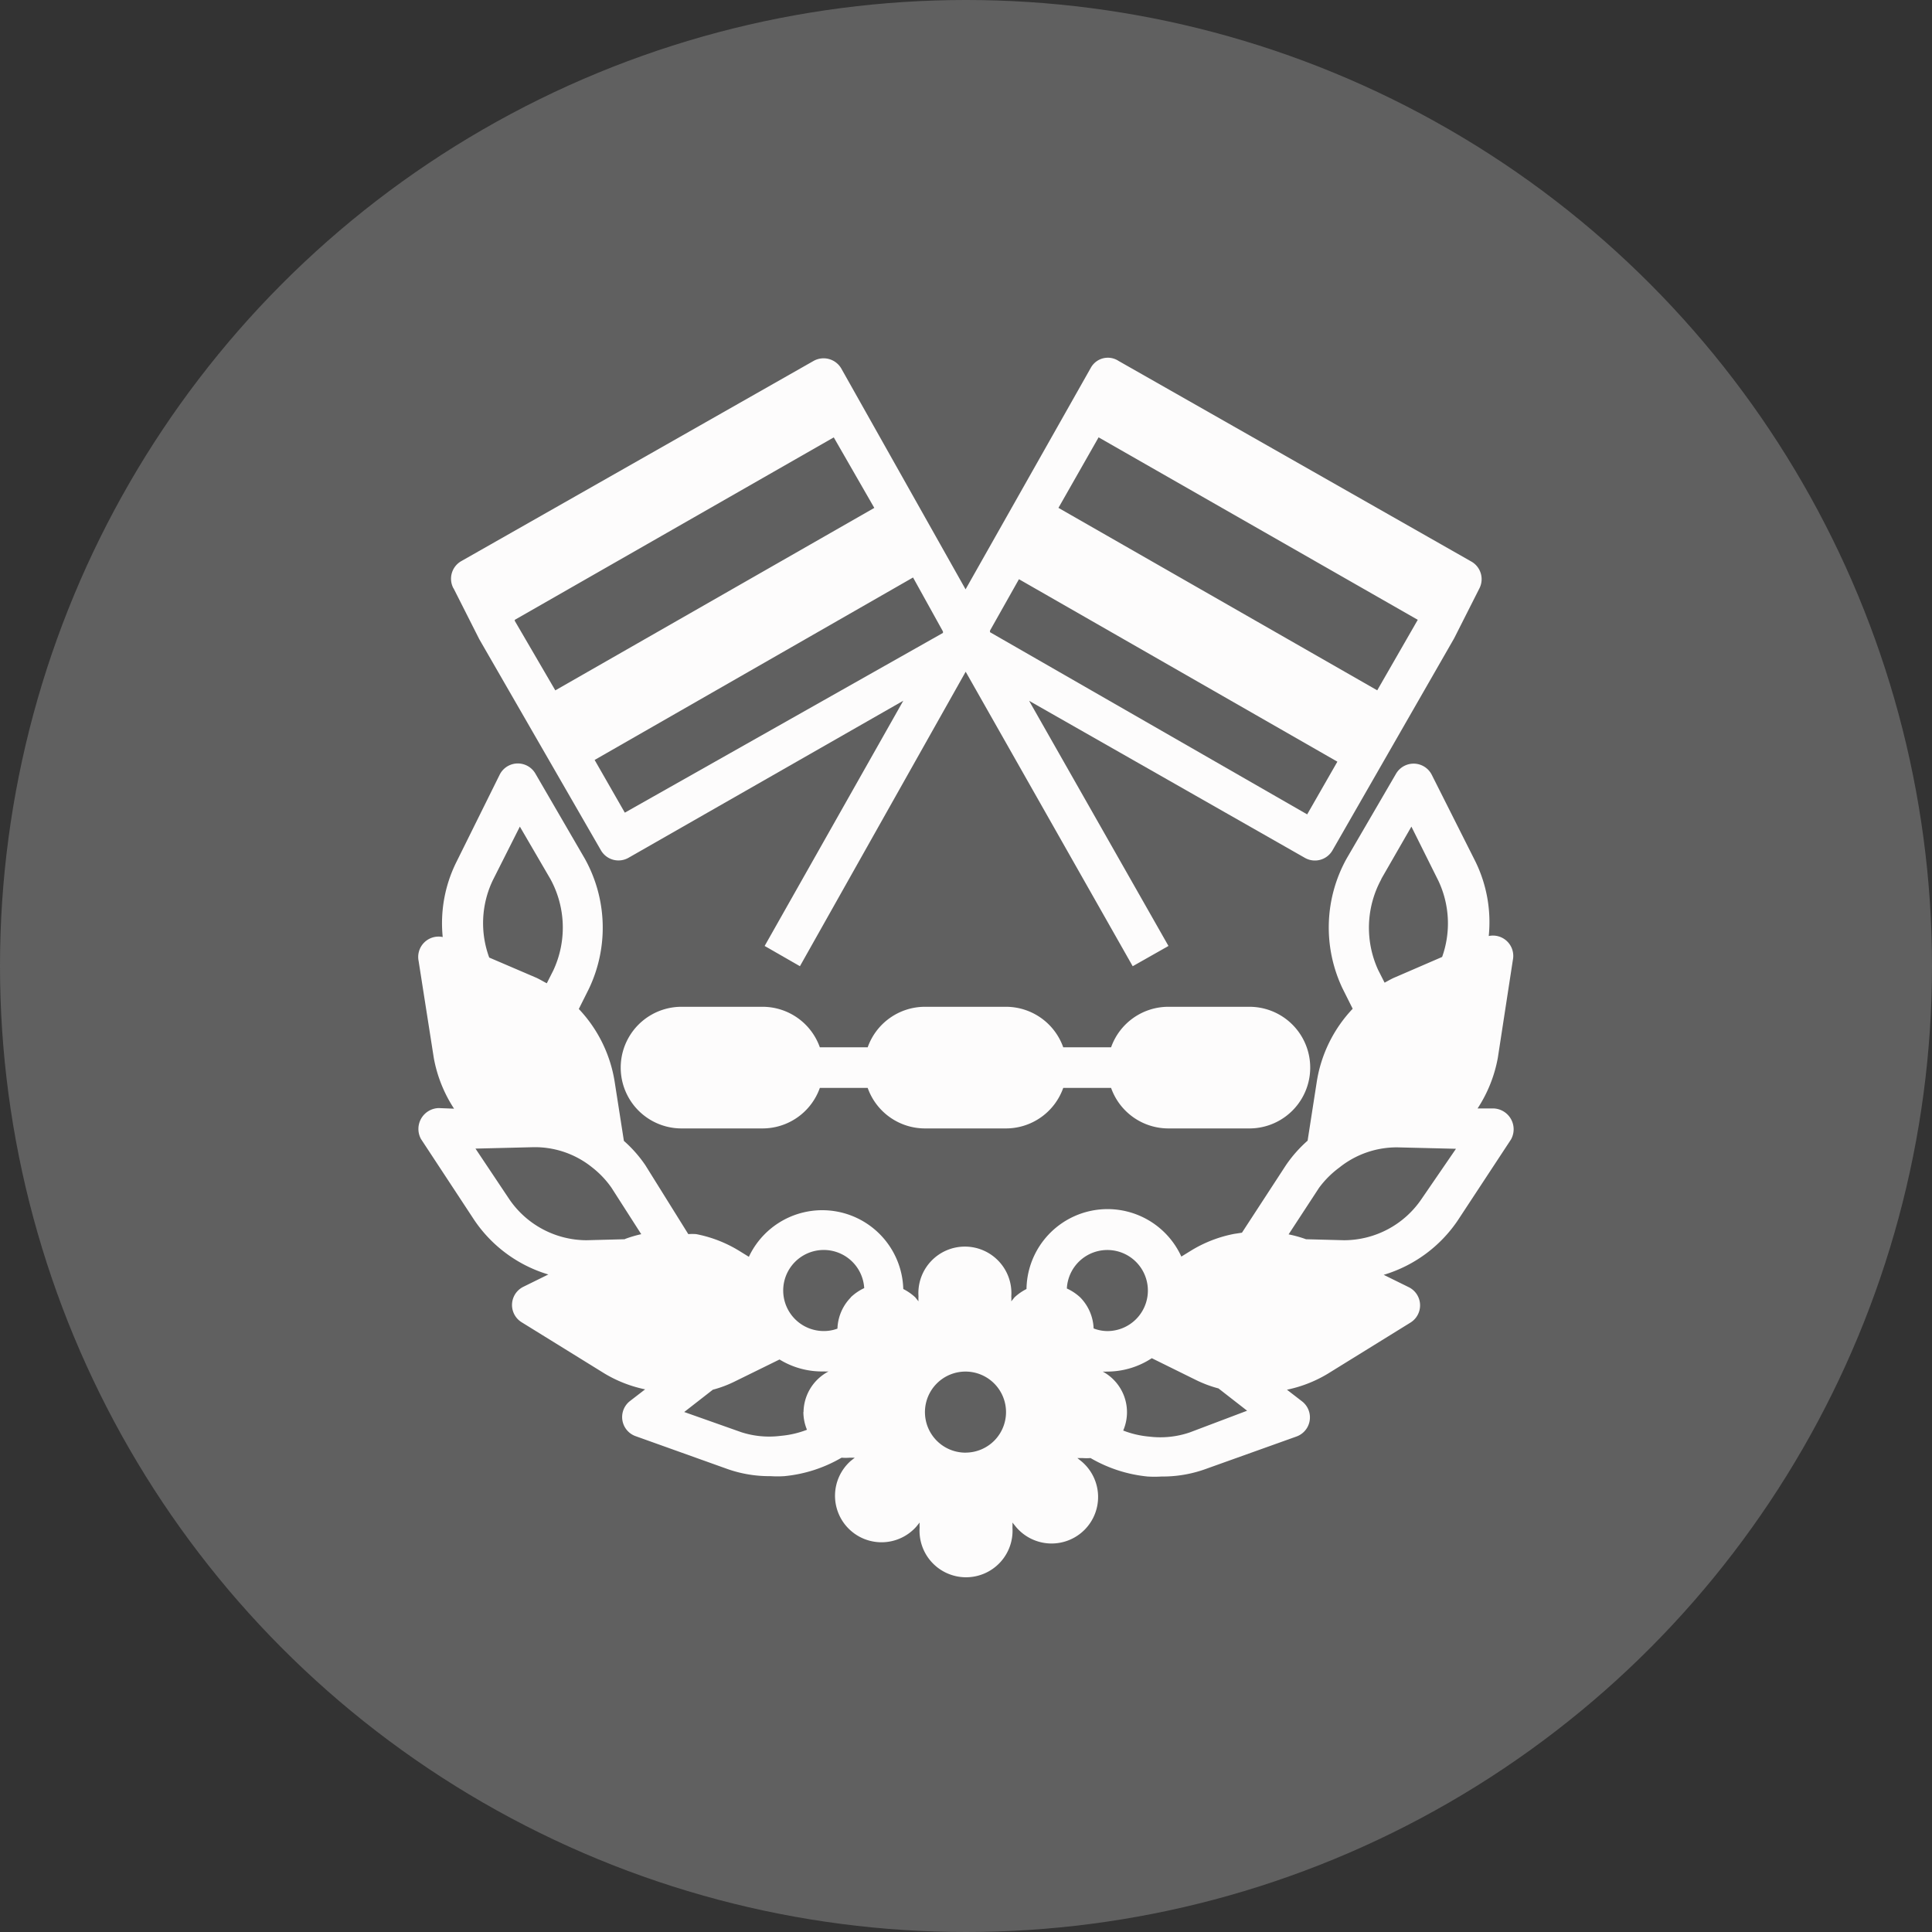 <svg xmlns="http://www.w3.org/2000/svg" width="54" height="54" viewBox="0 0 54 54">
  <rect x="0" y="0" width="54" height="54" fill="#333333" stroke="none"/>
  <g id="Group_307" data-name="Group 307" transform="translate(-703 -6159)">
    <g id="Group_216" data-name="Group 216" transform="translate(-33 1764)">
      <g id="Group_144" data-name="Group 144" transform="translate(465 1053)">
        <ellipse id="Ellipse_27" data-name="Ellipse 27" cx="27" cy="27" rx="27" ry="27" transform="translate(271 3342)" fill="#606060"/>
      </g>
    </g>
    <g id="Group_221" data-name="Group 221" transform="translate(590.705 -187.48)">
      <path id="Path_445" data-name="Path 445" d="M127.913,23.719l.719,1.422,3.4,5.9a.566.566,0,0,0,.77.21l7.681-4.39-3.875,6.854.986.566,4.633-8.231,4.668,8.231,1-.566L144,26.863l7.709,4.39h0a.566.566,0,0,0,.77-.21l3.4-5.925.708-1.4a.566.566,0,0,0-.227-.748L146.5,17.363a.544.544,0,0,0-.776.193l-3.5,6.191-3.472-6.169a.572.572,0,0,0-.776-.215l-9.839,5.591a.566.566,0,0,0-.227.765Zm18.029-4.22,8.921,5.1-1.133,1.971-8.91-5.1Zm-2.226,3.965,8.9,5.1-.844,1.473-8.865-5.092V24.9Zm-2.124,1.461v.04L132.7,29.989l-.844-1.473,8.9-5.1ZM138.54,19.5l1.133,1.971-8.916,5.1-1.133-1.943V24.6Z" transform="translate(-2.941 6339.205)" fill="#fdfcfc"/>
      <path id="Path_446" data-name="Path 446" d="M218.812,297.5h-2.266a1.7,1.7,0,0,0-1.6,1.133h-1.337a1.7,1.7,0,0,0-1.6-1.133h-2.266a1.7,1.7,0,0,0-1.6,1.133h-1.337a1.7,1.7,0,0,0-1.6-1.133h-2.266a1.7,1.7,0,1,0,0,3.4h2.266a1.7,1.7,0,0,0,1.6-1.133h1.337a1.7,1.7,0,0,0,1.6,1.133h2.266a1.7,1.7,0,0,0,1.6-1.133h1.337a1.7,1.7,0,0,0,1.6,1.133h2.266a1.7,1.7,0,1,0,0-3.4Z" transform="translate(-71.596 6077.12)" fill="#fdfcfc"/>
      <path id="Path_447" data-name="Path 447" d="M144.252,197.988a.568.568,0,0,0-.674-.669,3.854,3.854,0,0,0-.368-2.073l-1.223-2.43a.569.569,0,0,0-1-.034l-1.382,2.373a3.965,3.965,0,0,0-.113,3.631l.283.566a3.831,3.831,0,0,0-1,2.016l-.26,1.671a3.677,3.677,0,0,0-.606.686l-1.229,1.886-.221.034h0a3.605,3.605,0,0,0-1.207.47l-.266.164h0a2.266,2.266,0,0,0-4.328.906,1.477,1.477,0,0,0-.334.232l-.091.113a1.211,1.211,0,0,0,0-.142,1.3,1.3,0,1,0-2.594,0,1.2,1.2,0,0,0,0,.142l-.091-.113h0a1.475,1.475,0,0,0-.334-.232,2.266,2.266,0,0,0-4.316-.9l-.266-.164a3.6,3.6,0,0,0-1.206-.47,1.456,1.456,0,0,0-.221,0l-1.2-1.926a3.6,3.6,0,0,0-.6-.68l-.26-1.665h0a3.83,3.83,0,0,0-1-2.022l.283-.566a3.965,3.965,0,0,0-.113-3.631l-1.382-2.379a.567.567,0,0,0-1,.028l-1.218,2.458a3.836,3.836,0,0,0-.374,2.079.569.569,0,0,0-.674.669l.425,2.713h0a3.839,3.839,0,0,0,.566,1.416l-.43-.017a.584.584,0,0,0-.493.867l1.49,2.266a3.817,3.817,0,0,0,2.068,1.518l-.7.345h0a.567.567,0,0,0-.045.991l2.317,1.433a3.648,3.648,0,0,0,1.133.442l-.425.328a.567.567,0,0,0,.159.98l2.566.918h0a3.527,3.527,0,0,0,1.206.2,2.965,2.965,0,0,0,.385,0,3.9,3.9,0,0,0,1.6-.516,1.415,1.415,0,0,0,.227,0h.142l-.113.09h0a1.3,1.3,0,1,0,1.835,1.835l.091-.113a1.2,1.2,0,0,0,0,.142,1.3,1.3,0,1,0,2.594,0,1.2,1.2,0,0,0,0-.142l.091.113h0A1.3,1.3,0,1,0,132.192,212l-.113-.09h.142a1.415,1.415,0,0,0,.227,0,3.93,3.93,0,0,0,1.592.516,3.062,3.062,0,0,0,.391,0,3.529,3.529,0,0,0,1.207-.2l2.566-.918h0a.567.567,0,0,0,.159-.98l-.425-.328a3.65,3.65,0,0,0,1.133-.442l2.317-1.433a.566.566,0,0,0-.046-.991l-.7-.345h0a3.818,3.818,0,0,0,2.068-1.518l1.49-2.266a.583.583,0,0,0-.515-.867h-.419a3.835,3.835,0,0,0,.566-1.416Zm-28.52-2.209.765-1.518.855,1.467a2.832,2.832,0,0,1,.079,2.555l-.181.357c-.1-.051-.193-.108-.289-.153l-1.32-.566h0a2.78,2.78,0,0,1,.091-2.141Zm3.7,10.015-1.076.028a2.622,2.622,0,0,1-2.164-1.161l-.935-1.4,1.631-.04a2.55,2.55,0,0,1,1.631.566,2.612,2.612,0,0,1,.538.566l.833,1.3a3.292,3.292,0,0,0-.459.136Zm4.99,4.832a1.3,1.3,0,0,0,.1.493,2.655,2.655,0,0,1-.731.17,2.542,2.542,0,0,1-1.1-.1l-1.6-.566.8-.623h0a3.205,3.205,0,0,0,.606-.227l1.258-.618h0a2.266,2.266,0,0,0,1.241.334,1.024,1.024,0,0,0,.13,0,1.3,1.3,0,0,0-.7,1.133Zm1.326-3.206a1.307,1.307,0,0,0-.374.872,1.076,1.076,0,0,1-.385.068,1.133,1.133,0,1,1,1.133-1.2,1.4,1.4,0,0,0-.374.255Zm3.206,4.339a1.133,1.133,0,1,1,.8-.332A1.133,1.133,0,0,1,128.958,211.758Zm3.206-4.339a1.406,1.406,0,0,0-.374-.249,1.133,1.133,0,1,1,1.133,1.19,1.079,1.079,0,0,1-.385-.074,1.308,1.308,0,0,0-.374-.867Zm3.065,3.772a2.542,2.542,0,0,1-1.133.119,2.636,2.636,0,0,1-.731-.17,1.291,1.291,0,0,0-.572-1.648,1.013,1.013,0,0,0,.13,0,2.268,2.268,0,0,0,1.241-.374l1.252.618h0a3.387,3.387,0,0,0,.612.227l.8.623Zm5.347-15.464.844-1.467.759,1.524a2.793,2.793,0,0,1,.1,2.119l-1.308.566c-.1.04-.2.1-.3.153l-.181-.357h0a2.832,2.832,0,0,1,.091-2.538Zm1.133,8.933a2.623,2.623,0,0,1-2.169,1.161l-1.065-.028a3.425,3.425,0,0,0-.487-.136l.85-1.3a2.674,2.674,0,0,1,.566-.566,2.566,2.566,0,0,1,1.625-.566l1.637.04Z" transform="translate(10.328 6175.323)" fill="#fdfcfc"/>
    </g>
  </g>
</svg>
